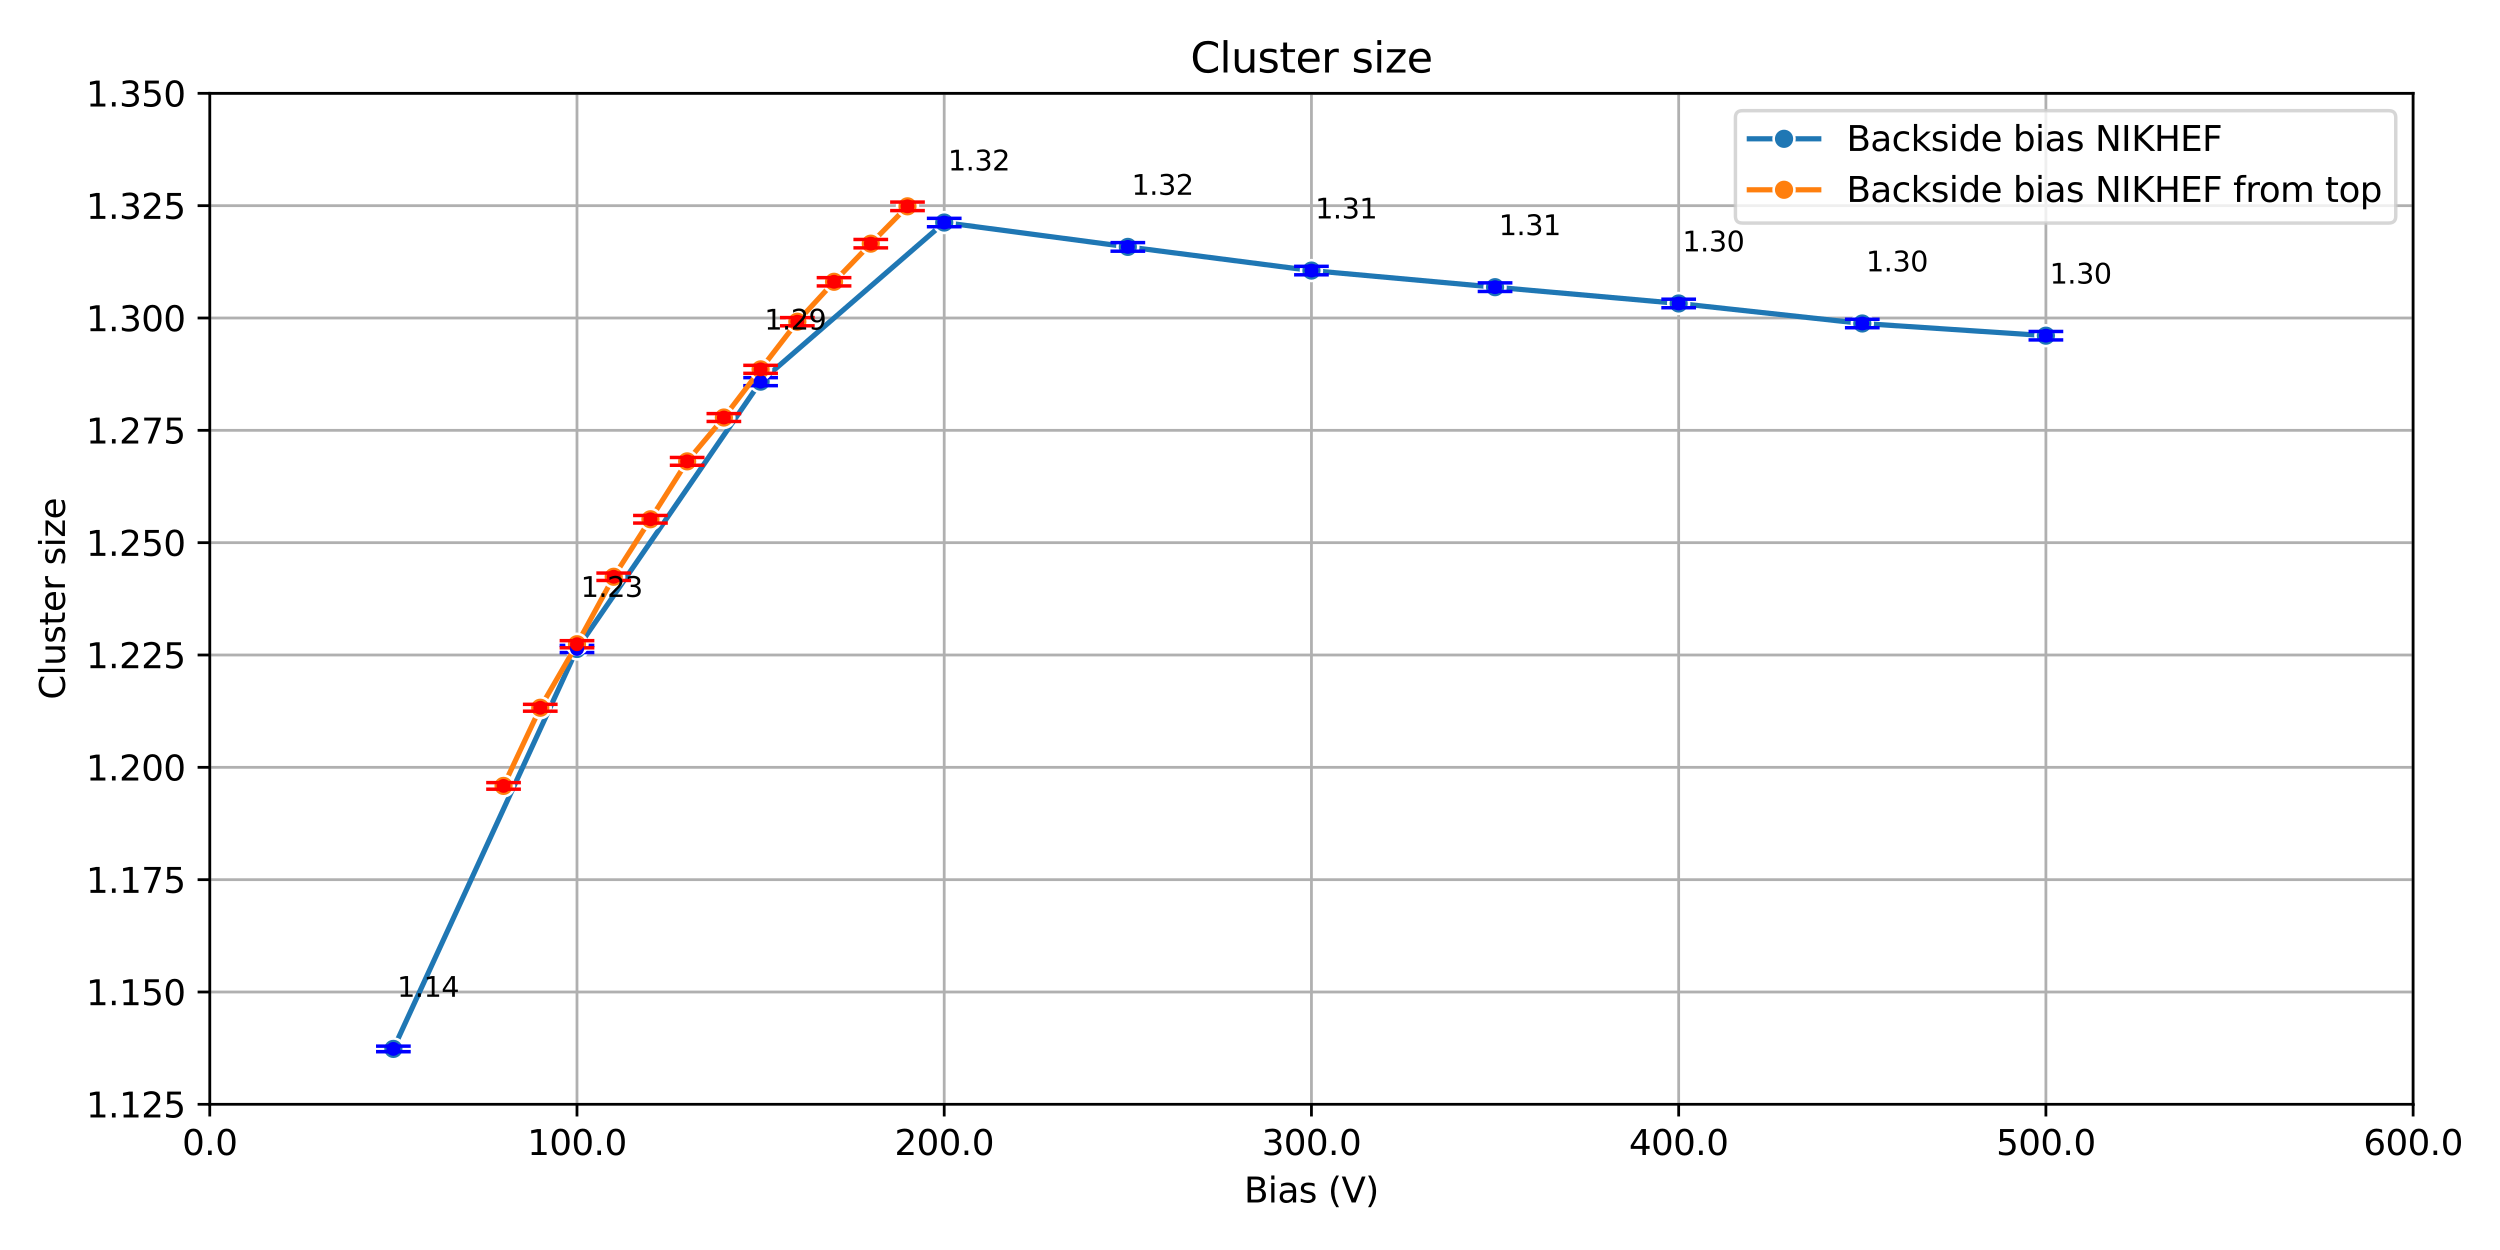 <?xml version="1.0" encoding="utf-8" standalone="no"?>
<!DOCTYPE svg PUBLIC "-//W3C//DTD SVG 1.1//EN"
  "http://www.w3.org/Graphics/SVG/1.1/DTD/svg11.dtd">
<svg xmlns:xlink="http://www.w3.org/1999/xlink" width="720pt" height="360pt" viewBox="0 0 720 360" xmlns="http://www.w3.org/2000/svg" version="1.1">
 <defs>
  <style type="text/css">*{stroke-linejoin: round; stroke-linecap: butt}</style>
 </defs>
 <g id="figure_1">
  <g id="patch_1">
   <path d="M 0 360 
L 720 360 
L 720 0 
L 0 0 
z
" style="fill: #ffffff"/>
  </g>
  <g id="axes_1">
   <g id="patch_2">
    <path d="M 60.41 318.04 
L 694.98 318.04 
L 694.98 26.88 
L 60.41 26.88 
z
" style="fill: #ffffff"/>
   </g>
   <g id="PolyCollection_1"/>
   <g id="PolyCollection_2"/>
   <g id="matplotlib.axis_1">
    <g id="xtick_1">
     <g id="line2d_1">
      <path d="M 60.41 318.04 
L 60.41 26.88 
" clip-path="url(#p502c0a1971)" style="fill: none; stroke: #b0b0b0; stroke-width: 0.8; stroke-linecap: square"/>
     </g>
     <g id="line2d_2">
      <defs>
       <path id="m902c1879fd" d="M 0 0 
L 0 3.5 
" style="stroke: #000000; stroke-width: 0.8"/>
      </defs>
      <g>
       <use xlink:href="#m902c1879fd" x="60.41" y="318.04" style="stroke: #000000; stroke-width: 0.8"/>
      </g>
     </g>
     <g id="text_1">
      <!-- 0.0 -->
      <g transform="translate(52.458 332.638) scale(0.1 -0.1)">
       <defs>
        <path id="DejaVuSans-30" d="M 2034 4250 
Q 1547 4250 1301 3770 
Q 1056 3291 1056 2328 
Q 1056 1369 1301 889 
Q 1547 409 2034 409 
Q 2525 409 2770 889 
Q 3016 1369 3016 2328 
Q 3016 3291 2770 3770 
Q 2525 4250 2034 4250 
z
M 2034 4750 
Q 2819 4750 3233 4129 
Q 3647 3509 3647 2328 
Q 3647 1150 3233 529 
Q 2819 -91 2034 -91 
Q 1250 -91 836 529 
Q 422 1150 422 2328 
Q 422 3509 836 4129 
Q 1250 4750 2034 4750 
z
" transform="scale(0.016)"/>
        <path id="DejaVuSans-2e" d="M 684 794 
L 1344 794 
L 1344 0 
L 684 0 
L 684 794 
z
" transform="scale(0.016)"/>
       </defs>
       <use xlink:href="#DejaVuSans-30"/>
       <use xlink:href="#DejaVuSans-2e" x="63.623"/>
       <use xlink:href="#DejaVuSans-30" x="95.41"/>
      </g>
     </g>
    </g>
    <g id="xtick_2">
     <g id="line2d_3">
      <path d="M 166.172 318.04 
L 166.172 26.88 
" clip-path="url(#p502c0a1971)" style="fill: none; stroke: #b0b0b0; stroke-width: 0.8; stroke-linecap: square"/>
     </g>
     <g id="line2d_4">
      <g>
       <use xlink:href="#m902c1879fd" x="166.172" y="318.04" style="stroke: #000000; stroke-width: 0.8"/>
      </g>
     </g>
     <g id="text_2">
      <!-- 100.0 -->
      <g transform="translate(151.858 332.638) scale(0.1 -0.1)">
       <defs>
        <path id="DejaVuSans-31" d="M 794 531 
L 1825 531 
L 1825 4091 
L 703 3866 
L 703 4441 
L 1819 4666 
L 2450 4666 
L 2450 531 
L 3481 531 
L 3481 0 
L 794 0 
L 794 531 
z
" transform="scale(0.016)"/>
       </defs>
       <use xlink:href="#DejaVuSans-31"/>
       <use xlink:href="#DejaVuSans-30" x="63.623"/>
       <use xlink:href="#DejaVuSans-30" x="127.246"/>
       <use xlink:href="#DejaVuSans-2e" x="190.869"/>
       <use xlink:href="#DejaVuSans-30" x="222.656"/>
      </g>
     </g>
    </g>
    <g id="xtick_3">
     <g id="line2d_5">
      <path d="M 271.933 318.04 
L 271.933 26.88 
" clip-path="url(#p502c0a1971)" style="fill: none; stroke: #b0b0b0; stroke-width: 0.8; stroke-linecap: square"/>
     </g>
     <g id="line2d_6">
      <g>
       <use xlink:href="#m902c1879fd" x="271.933" y="318.04" style="stroke: #000000; stroke-width: 0.8"/>
      </g>
     </g>
     <g id="text_3">
      <!-- 200.0 -->
      <g transform="translate(257.619 332.638) scale(0.1 -0.1)">
       <defs>
        <path id="DejaVuSans-32" d="M 1228 531 
L 3431 531 
L 3431 0 
L 469 0 
L 469 531 
Q 828 903 1448 1529 
Q 2069 2156 2228 2338 
Q 2531 2678 2651 2914 
Q 2772 3150 2772 3378 
Q 2772 3750 2511 3984 
Q 2250 4219 1831 4219 
Q 1534 4219 1204 4116 
Q 875 4013 500 3803 
L 500 4441 
Q 881 4594 1212 4672 
Q 1544 4750 1819 4750 
Q 2544 4750 2975 4387 
Q 3406 4025 3406 3419 
Q 3406 3131 3298 2873 
Q 3191 2616 2906 2266 
Q 2828 2175 2409 1742 
Q 1991 1309 1228 531 
z
" transform="scale(0.016)"/>
       </defs>
       <use xlink:href="#DejaVuSans-32"/>
       <use xlink:href="#DejaVuSans-30" x="63.623"/>
       <use xlink:href="#DejaVuSans-30" x="127.246"/>
       <use xlink:href="#DejaVuSans-2e" x="190.869"/>
       <use xlink:href="#DejaVuSans-30" x="222.656"/>
      </g>
     </g>
    </g>
    <g id="xtick_4">
     <g id="line2d_7">
      <path d="M 377.695 318.04 
L 377.695 26.88 
" clip-path="url(#p502c0a1971)" style="fill: none; stroke: #b0b0b0; stroke-width: 0.8; stroke-linecap: square"/>
     </g>
     <g id="line2d_8">
      <g>
       <use xlink:href="#m902c1879fd" x="377.695" y="318.04" style="stroke: #000000; stroke-width: 0.8"/>
      </g>
     </g>
     <g id="text_4">
      <!-- 300.0 -->
      <g transform="translate(363.381 332.638) scale(0.1 -0.1)">
       <defs>
        <path id="DejaVuSans-33" d="M 2597 2516 
Q 3050 2419 3304 2112 
Q 3559 1806 3559 1356 
Q 3559 666 3084 287 
Q 2609 -91 1734 -91 
Q 1441 -91 1130 -33 
Q 819 25 488 141 
L 488 750 
Q 750 597 1062 519 
Q 1375 441 1716 441 
Q 2309 441 2620 675 
Q 2931 909 2931 1356 
Q 2931 1769 2642 2001 
Q 2353 2234 1838 2234 
L 1294 2234 
L 1294 2753 
L 1863 2753 
Q 2328 2753 2575 2939 
Q 2822 3125 2822 3475 
Q 2822 3834 2567 4026 
Q 2313 4219 1838 4219 
Q 1578 4219 1281 4162 
Q 984 4106 628 3988 
L 628 4550 
Q 988 4650 1302 4700 
Q 1616 4750 1894 4750 
Q 2613 4750 3031 4423 
Q 3450 4097 3450 3541 
Q 3450 3153 3228 2886 
Q 3006 2619 2597 2516 
z
" transform="scale(0.016)"/>
       </defs>
       <use xlink:href="#DejaVuSans-33"/>
       <use xlink:href="#DejaVuSans-30" x="63.623"/>
       <use xlink:href="#DejaVuSans-30" x="127.246"/>
       <use xlink:href="#DejaVuSans-2e" x="190.869"/>
       <use xlink:href="#DejaVuSans-30" x="222.656"/>
      </g>
     </g>
    </g>
    <g id="xtick_5">
     <g id="line2d_9">
      <path d="M 483.457 318.04 
L 483.457 26.88 
" clip-path="url(#p502c0a1971)" style="fill: none; stroke: #b0b0b0; stroke-width: 0.8; stroke-linecap: square"/>
     </g>
     <g id="line2d_10">
      <g>
       <use xlink:href="#m902c1879fd" x="483.457" y="318.04" style="stroke: #000000; stroke-width: 0.8"/>
      </g>
     </g>
     <g id="text_5">
      <!-- 400.0 -->
      <g transform="translate(469.143 332.638) scale(0.1 -0.1)">
       <defs>
        <path id="DejaVuSans-34" d="M 2419 4116 
L 825 1625 
L 2419 1625 
L 2419 4116 
z
M 2253 4666 
L 3047 4666 
L 3047 1625 
L 3713 1625 
L 3713 1100 
L 3047 1100 
L 3047 0 
L 2419 0 
L 2419 1100 
L 313 1100 
L 313 1709 
L 2253 4666 
z
" transform="scale(0.016)"/>
       </defs>
       <use xlink:href="#DejaVuSans-34"/>
       <use xlink:href="#DejaVuSans-30" x="63.623"/>
       <use xlink:href="#DejaVuSans-30" x="127.246"/>
       <use xlink:href="#DejaVuSans-2e" x="190.869"/>
       <use xlink:href="#DejaVuSans-30" x="222.656"/>
      </g>
     </g>
    </g>
    <g id="xtick_6">
     <g id="line2d_11">
      <path d="M 589.218 318.04 
L 589.218 26.88 
" clip-path="url(#p502c0a1971)" style="fill: none; stroke: #b0b0b0; stroke-width: 0.8; stroke-linecap: square"/>
     </g>
     <g id="line2d_12">
      <g>
       <use xlink:href="#m902c1879fd" x="589.218" y="318.04" style="stroke: #000000; stroke-width: 0.8"/>
      </g>
     </g>
     <g id="text_6">
      <!-- 500.0 -->
      <g transform="translate(574.904 332.638) scale(0.1 -0.1)">
       <defs>
        <path id="DejaVuSans-35" d="M 691 4666 
L 3169 4666 
L 3169 4134 
L 1269 4134 
L 1269 2991 
Q 1406 3038 1543 3061 
Q 1681 3084 1819 3084 
Q 2600 3084 3056 2656 
Q 3513 2228 3513 1497 
Q 3513 744 3044 326 
Q 2575 -91 1722 -91 
Q 1428 -91 1123 -41 
Q 819 9 494 109 
L 494 744 
Q 775 591 1075 516 
Q 1375 441 1709 441 
Q 2250 441 2565 725 
Q 2881 1009 2881 1497 
Q 2881 1984 2565 2268 
Q 2250 2553 1709 2553 
Q 1456 2553 1204 2497 
Q 953 2441 691 2322 
L 691 4666 
z
" transform="scale(0.016)"/>
       </defs>
       <use xlink:href="#DejaVuSans-35"/>
       <use xlink:href="#DejaVuSans-30" x="63.623"/>
       <use xlink:href="#DejaVuSans-30" x="127.246"/>
       <use xlink:href="#DejaVuSans-2e" x="190.869"/>
       <use xlink:href="#DejaVuSans-30" x="222.656"/>
      </g>
     </g>
    </g>
    <g id="xtick_7">
     <g id="line2d_13">
      <path d="M 694.98 318.04 
L 694.98 26.88 
" clip-path="url(#p502c0a1971)" style="fill: none; stroke: #b0b0b0; stroke-width: 0.8; stroke-linecap: square"/>
     </g>
     <g id="line2d_14">
      <g>
       <use xlink:href="#m902c1879fd" x="694.98" y="318.04" style="stroke: #000000; stroke-width: 0.8"/>
      </g>
     </g>
     <g id="text_7">
      <!-- 600.0 -->
      <g transform="translate(680.666 332.638) scale(0.1 -0.1)">
       <defs>
        <path id="DejaVuSans-36" d="M 2113 2584 
Q 1688 2584 1439 2293 
Q 1191 2003 1191 1497 
Q 1191 994 1439 701 
Q 1688 409 2113 409 
Q 2538 409 2786 701 
Q 3034 994 3034 1497 
Q 3034 2003 2786 2293 
Q 2538 2584 2113 2584 
z
M 3366 4563 
L 3366 3988 
Q 3128 4100 2886 4159 
Q 2644 4219 2406 4219 
Q 1781 4219 1451 3797 
Q 1122 3375 1075 2522 
Q 1259 2794 1537 2939 
Q 1816 3084 2150 3084 
Q 2853 3084 3261 2657 
Q 3669 2231 3669 1497 
Q 3669 778 3244 343 
Q 2819 -91 2113 -91 
Q 1303 -91 875 529 
Q 447 1150 447 2328 
Q 447 3434 972 4092 
Q 1497 4750 2381 4750 
Q 2619 4750 2861 4703 
Q 3103 4656 3366 4563 
z
" transform="scale(0.016)"/>
       </defs>
       <use xlink:href="#DejaVuSans-36"/>
       <use xlink:href="#DejaVuSans-30" x="63.623"/>
       <use xlink:href="#DejaVuSans-30" x="127.246"/>
       <use xlink:href="#DejaVuSans-2e" x="190.869"/>
       <use xlink:href="#DejaVuSans-30" x="222.656"/>
      </g>
     </g>
    </g>
    <g id="text_8">
     <!-- Bias (V) -->
     <g transform="translate(358.296 346.317) scale(0.1 -0.1)">
      <defs>
       <path id="DejaVuSans-42" d="M 1259 2228 
L 1259 519 
L 2272 519 
Q 2781 519 3026 730 
Q 3272 941 3272 1375 
Q 3272 1813 3026 2020 
Q 2781 2228 2272 2228 
L 1259 2228 
z
M 1259 4147 
L 1259 2741 
L 2194 2741 
Q 2656 2741 2882 2914 
Q 3109 3088 3109 3444 
Q 3109 3797 2882 3972 
Q 2656 4147 2194 4147 
L 1259 4147 
z
M 628 4666 
L 2241 4666 
Q 2963 4666 3353 4366 
Q 3744 4066 3744 3513 
Q 3744 3084 3544 2831 
Q 3344 2578 2956 2516 
Q 3422 2416 3680 2098 
Q 3938 1781 3938 1306 
Q 3938 681 3513 340 
Q 3088 0 2303 0 
L 628 0 
L 628 4666 
z
" transform="scale(0.016)"/>
       <path id="DejaVuSans-69" d="M 603 3500 
L 1178 3500 
L 1178 0 
L 603 0 
L 603 3500 
z
M 603 4863 
L 1178 4863 
L 1178 4134 
L 603 4134 
L 603 4863 
z
" transform="scale(0.016)"/>
       <path id="DejaVuSans-61" d="M 2194 1759 
Q 1497 1759 1228 1600 
Q 959 1441 959 1056 
Q 959 750 1161 570 
Q 1363 391 1709 391 
Q 2188 391 2477 730 
Q 2766 1069 2766 1631 
L 2766 1759 
L 2194 1759 
z
M 3341 1997 
L 3341 0 
L 2766 0 
L 2766 531 
Q 2569 213 2275 61 
Q 1981 -91 1556 -91 
Q 1019 -91 701 211 
Q 384 513 384 1019 
Q 384 1609 779 1909 
Q 1175 2209 1959 2209 
L 2766 2209 
L 2766 2266 
Q 2766 2663 2505 2880 
Q 2244 3097 1772 3097 
Q 1472 3097 1187 3025 
Q 903 2953 641 2809 
L 641 3341 
Q 956 3463 1253 3523 
Q 1550 3584 1831 3584 
Q 2591 3584 2966 3190 
Q 3341 2797 3341 1997 
z
" transform="scale(0.016)"/>
       <path id="DejaVuSans-73" d="M 2834 3397 
L 2834 2853 
Q 2591 2978 2328 3040 
Q 2066 3103 1784 3103 
Q 1356 3103 1142 2972 
Q 928 2841 928 2578 
Q 928 2378 1081 2264 
Q 1234 2150 1697 2047 
L 1894 2003 
Q 2506 1872 2764 1633 
Q 3022 1394 3022 966 
Q 3022 478 2636 193 
Q 2250 -91 1575 -91 
Q 1294 -91 989 -36 
Q 684 19 347 128 
L 347 722 
Q 666 556 975 473 
Q 1284 391 1588 391 
Q 1994 391 2212 530 
Q 2431 669 2431 922 
Q 2431 1156 2273 1281 
Q 2116 1406 1581 1522 
L 1381 1569 
Q 847 1681 609 1914 
Q 372 2147 372 2553 
Q 372 3047 722 3315 
Q 1072 3584 1716 3584 
Q 2034 3584 2315 3537 
Q 2597 3491 2834 3397 
z
" transform="scale(0.016)"/>
       <path id="DejaVuSans-20" transform="scale(0.016)"/>
       <path id="DejaVuSans-28" d="M 1984 4856 
Q 1566 4138 1362 3434 
Q 1159 2731 1159 2009 
Q 1159 1288 1364 580 
Q 1569 -128 1984 -844 
L 1484 -844 
Q 1016 -109 783 600 
Q 550 1309 550 2009 
Q 550 2706 781 3412 
Q 1013 4119 1484 4856 
L 1984 4856 
z
" transform="scale(0.016)"/>
       <path id="DejaVuSans-56" d="M 1831 0 
L 50 4666 
L 709 4666 
L 2188 738 
L 3669 4666 
L 4325 4666 
L 2547 0 
L 1831 0 
z
" transform="scale(0.016)"/>
       <path id="DejaVuSans-29" d="M 513 4856 
L 1013 4856 
Q 1481 4119 1714 3412 
Q 1947 2706 1947 2009 
Q 1947 1309 1714 600 
Q 1481 -109 1013 -844 
L 513 -844 
Q 928 -128 1133 580 
Q 1338 1288 1338 2009 
Q 1338 2731 1133 3434 
Q 928 4138 513 4856 
z
" transform="scale(0.016)"/>
      </defs>
      <use xlink:href="#DejaVuSans-42"/>
      <use xlink:href="#DejaVuSans-69" x="68.604"/>
      <use xlink:href="#DejaVuSans-61" x="96.387"/>
      <use xlink:href="#DejaVuSans-73" x="157.666"/>
      <use xlink:href="#DejaVuSans-20" x="209.766"/>
      <use xlink:href="#DejaVuSans-28" x="241.553"/>
      <use xlink:href="#DejaVuSans-56" x="280.566"/>
      <use xlink:href="#DejaVuSans-29" x="348.975"/>
     </g>
    </g>
   </g>
   <g id="matplotlib.axis_2">
    <g id="ytick_1">
     <g id="line2d_15">
      <path d="M 60.41 318.04 
L 694.98 318.04 
" clip-path="url(#p502c0a1971)" style="fill: none; stroke: #b0b0b0; stroke-width: 0.8; stroke-linecap: square"/>
     </g>
     <g id="line2d_16">
      <defs>
       <path id="m237998613e" d="M 0 0 
L -3.5 0 
" style="stroke: #000000; stroke-width: 0.8"/>
      </defs>
      <g>
       <use xlink:href="#m237998613e" x="60.41" y="318.04" style="stroke: #000000; stroke-width: 0.8"/>
      </g>
     </g>
     <g id="text_9">
      <!-- 1.125 -->
      <g transform="translate(24.782 321.839) scale(0.1 -0.1)">
       <use xlink:href="#DejaVuSans-31"/>
       <use xlink:href="#DejaVuSans-2e" x="63.623"/>
       <use xlink:href="#DejaVuSans-31" x="95.41"/>
       <use xlink:href="#DejaVuSans-32" x="159.033"/>
       <use xlink:href="#DejaVuSans-35" x="222.656"/>
      </g>
     </g>
    </g>
    <g id="ytick_2">
     <g id="line2d_17">
      <path d="M 60.41 285.689 
L 694.98 285.689 
" clip-path="url(#p502c0a1971)" style="fill: none; stroke: #b0b0b0; stroke-width: 0.8; stroke-linecap: square"/>
     </g>
     <g id="line2d_18">
      <g>
       <use xlink:href="#m237998613e" x="60.41" y="285.689" style="stroke: #000000; stroke-width: 0.8"/>
      </g>
     </g>
     <g id="text_10">
      <!-- 1.150 -->
      <g transform="translate(24.782 289.488) scale(0.1 -0.1)">
       <use xlink:href="#DejaVuSans-31"/>
       <use xlink:href="#DejaVuSans-2e" x="63.623"/>
       <use xlink:href="#DejaVuSans-31" x="95.41"/>
       <use xlink:href="#DejaVuSans-35" x="159.033"/>
       <use xlink:href="#DejaVuSans-30" x="222.656"/>
      </g>
     </g>
    </g>
    <g id="ytick_3">
     <g id="line2d_19">
      <path d="M 60.41 253.338 
L 694.98 253.338 
" clip-path="url(#p502c0a1971)" style="fill: none; stroke: #b0b0b0; stroke-width: 0.8; stroke-linecap: square"/>
     </g>
     <g id="line2d_20">
      <g>
       <use xlink:href="#m237998613e" x="60.41" y="253.338" style="stroke: #000000; stroke-width: 0.8"/>
      </g>
     </g>
     <g id="text_11">
      <!-- 1.175 -->
      <g transform="translate(24.782 257.137) scale(0.1 -0.1)">
       <defs>
        <path id="DejaVuSans-37" d="M 525 4666 
L 3525 4666 
L 3525 4397 
L 1831 0 
L 1172 0 
L 2766 4134 
L 525 4134 
L 525 4666 
z
" transform="scale(0.016)"/>
       </defs>
       <use xlink:href="#DejaVuSans-31"/>
       <use xlink:href="#DejaVuSans-2e" x="63.623"/>
       <use xlink:href="#DejaVuSans-31" x="95.41"/>
       <use xlink:href="#DejaVuSans-37" x="159.033"/>
       <use xlink:href="#DejaVuSans-35" x="222.656"/>
      </g>
     </g>
    </g>
    <g id="ytick_4">
     <g id="line2d_21">
      <path d="M 60.41 220.987 
L 694.98 220.987 
" clip-path="url(#p502c0a1971)" style="fill: none; stroke: #b0b0b0; stroke-width: 0.8; stroke-linecap: square"/>
     </g>
     <g id="line2d_22">
      <g>
       <use xlink:href="#m237998613e" x="60.41" y="220.987" style="stroke: #000000; stroke-width: 0.8"/>
      </g>
     </g>
     <g id="text_12">
      <!-- 1.200 -->
      <g transform="translate(24.782 224.786) scale(0.1 -0.1)">
       <use xlink:href="#DejaVuSans-31"/>
       <use xlink:href="#DejaVuSans-2e" x="63.623"/>
       <use xlink:href="#DejaVuSans-32" x="95.41"/>
       <use xlink:href="#DejaVuSans-30" x="159.033"/>
       <use xlink:href="#DejaVuSans-30" x="222.656"/>
      </g>
     </g>
    </g>
    <g id="ytick_5">
     <g id="line2d_23">
      <path d="M 60.41 188.636 
L 694.98 188.636 
" clip-path="url(#p502c0a1971)" style="fill: none; stroke: #b0b0b0; stroke-width: 0.8; stroke-linecap: square"/>
     </g>
     <g id="line2d_24">
      <g>
       <use xlink:href="#m237998613e" x="60.41" y="188.636" style="stroke: #000000; stroke-width: 0.8"/>
      </g>
     </g>
     <g id="text_13">
      <!-- 1.225 -->
      <g transform="translate(24.782 192.435) scale(0.1 -0.1)">
       <use xlink:href="#DejaVuSans-31"/>
       <use xlink:href="#DejaVuSans-2e" x="63.623"/>
       <use xlink:href="#DejaVuSans-32" x="95.41"/>
       <use xlink:href="#DejaVuSans-32" x="159.033"/>
       <use xlink:href="#DejaVuSans-35" x="222.656"/>
      </g>
     </g>
    </g>
    <g id="ytick_6">
     <g id="line2d_25">
      <path d="M 60.41 156.284 
L 694.98 156.284 
" clip-path="url(#p502c0a1971)" style="fill: none; stroke: #b0b0b0; stroke-width: 0.8; stroke-linecap: square"/>
     </g>
     <g id="line2d_26">
      <g>
       <use xlink:href="#m237998613e" x="60.41" y="156.284" style="stroke: #000000; stroke-width: 0.8"/>
      </g>
     </g>
     <g id="text_14">
      <!-- 1.250 -->
      <g transform="translate(24.782 160.084) scale(0.1 -0.1)">
       <use xlink:href="#DejaVuSans-31"/>
       <use xlink:href="#DejaVuSans-2e" x="63.623"/>
       <use xlink:href="#DejaVuSans-32" x="95.41"/>
       <use xlink:href="#DejaVuSans-35" x="159.033"/>
       <use xlink:href="#DejaVuSans-30" x="222.656"/>
      </g>
     </g>
    </g>
    <g id="ytick_7">
     <g id="line2d_27">
      <path d="M 60.41 123.933 
L 694.98 123.933 
" clip-path="url(#p502c0a1971)" style="fill: none; stroke: #b0b0b0; stroke-width: 0.8; stroke-linecap: square"/>
     </g>
     <g id="line2d_28">
      <g>
       <use xlink:href="#m237998613e" x="60.41" y="123.933" style="stroke: #000000; stroke-width: 0.8"/>
      </g>
     </g>
     <g id="text_15">
      <!-- 1.275 -->
      <g transform="translate(24.782 127.733) scale(0.1 -0.1)">
       <use xlink:href="#DejaVuSans-31"/>
       <use xlink:href="#DejaVuSans-2e" x="63.623"/>
       <use xlink:href="#DejaVuSans-32" x="95.41"/>
       <use xlink:href="#DejaVuSans-37" x="159.033"/>
       <use xlink:href="#DejaVuSans-35" x="222.656"/>
      </g>
     </g>
    </g>
    <g id="ytick_8">
     <g id="line2d_29">
      <path d="M 60.41 91.582 
L 694.98 91.582 
" clip-path="url(#p502c0a1971)" style="fill: none; stroke: #b0b0b0; stroke-width: 0.8; stroke-linecap: square"/>
     </g>
     <g id="line2d_30">
      <g>
       <use xlink:href="#m237998613e" x="60.41" y="91.582" style="stroke: #000000; stroke-width: 0.8"/>
      </g>
     </g>
     <g id="text_16">
      <!-- 1.300 -->
      <g transform="translate(24.782 95.381) scale(0.1 -0.1)">
       <use xlink:href="#DejaVuSans-31"/>
       <use xlink:href="#DejaVuSans-2e" x="63.623"/>
       <use xlink:href="#DejaVuSans-33" x="95.41"/>
       <use xlink:href="#DejaVuSans-30" x="159.033"/>
       <use xlink:href="#DejaVuSans-30" x="222.656"/>
      </g>
     </g>
    </g>
    <g id="ytick_9">
     <g id="line2d_31">
      <path d="M 60.41 59.231 
L 694.98 59.231 
" clip-path="url(#p502c0a1971)" style="fill: none; stroke: #b0b0b0; stroke-width: 0.8; stroke-linecap: square"/>
     </g>
     <g id="line2d_32">
      <g>
       <use xlink:href="#m237998613e" x="60.41" y="59.231" style="stroke: #000000; stroke-width: 0.8"/>
      </g>
     </g>
     <g id="text_17">
      <!-- 1.325 -->
      <g transform="translate(24.782 63.03) scale(0.1 -0.1)">
       <use xlink:href="#DejaVuSans-31"/>
       <use xlink:href="#DejaVuSans-2e" x="63.623"/>
       <use xlink:href="#DejaVuSans-33" x="95.41"/>
       <use xlink:href="#DejaVuSans-32" x="159.033"/>
       <use xlink:href="#DejaVuSans-35" x="222.656"/>
      </g>
     </g>
    </g>
    <g id="ytick_10">
     <g id="line2d_33">
      <path d="M 60.41 26.88 
L 694.98 26.88 
" clip-path="url(#p502c0a1971)" style="fill: none; stroke: #b0b0b0; stroke-width: 0.8; stroke-linecap: square"/>
     </g>
     <g id="line2d_34">
      <g>
       <use xlink:href="#m237998613e" x="60.41" y="26.88" style="stroke: #000000; stroke-width: 0.8"/>
      </g>
     </g>
     <g id="text_18">
      <!-- 1.350 -->
      <g transform="translate(24.782 30.679) scale(0.1 -0.1)">
       <use xlink:href="#DejaVuSans-31"/>
       <use xlink:href="#DejaVuSans-2e" x="63.623"/>
       <use xlink:href="#DejaVuSans-33" x="95.41"/>
       <use xlink:href="#DejaVuSans-35" x="159.033"/>
       <use xlink:href="#DejaVuSans-30" x="222.656"/>
      </g>
     </g>
    </g>
    <g id="text_19">
     <!-- Cluster size -->
     <g transform="translate(18.702 201.49) rotate(-90) scale(0.1 -0.1)">
      <defs>
       <path id="DejaVuSans-43" d="M 4122 4306 
L 4122 3641 
Q 3803 3938 3442 4084 
Q 3081 4231 2675 4231 
Q 1875 4231 1450 3742 
Q 1025 3253 1025 2328 
Q 1025 1406 1450 917 
Q 1875 428 2675 428 
Q 3081 428 3442 575 
Q 3803 722 4122 1019 
L 4122 359 
Q 3791 134 3420 21 
Q 3050 -91 2638 -91 
Q 1578 -91 968 557 
Q 359 1206 359 2328 
Q 359 3453 968 4101 
Q 1578 4750 2638 4750 
Q 3056 4750 3426 4639 
Q 3797 4528 4122 4306 
z
" transform="scale(0.016)"/>
       <path id="DejaVuSans-6c" d="M 603 4863 
L 1178 4863 
L 1178 0 
L 603 0 
L 603 4863 
z
" transform="scale(0.016)"/>
       <path id="DejaVuSans-75" d="M 544 1381 
L 544 3500 
L 1119 3500 
L 1119 1403 
Q 1119 906 1312 657 
Q 1506 409 1894 409 
Q 2359 409 2629 706 
Q 2900 1003 2900 1516 
L 2900 3500 
L 3475 3500 
L 3475 0 
L 2900 0 
L 2900 538 
Q 2691 219 2414 64 
Q 2138 -91 1772 -91 
Q 1169 -91 856 284 
Q 544 659 544 1381 
z
M 1991 3584 
L 1991 3584 
z
" transform="scale(0.016)"/>
       <path id="DejaVuSans-74" d="M 1172 4494 
L 1172 3500 
L 2356 3500 
L 2356 3053 
L 1172 3053 
L 1172 1153 
Q 1172 725 1289 603 
Q 1406 481 1766 481 
L 2356 481 
L 2356 0 
L 1766 0 
Q 1100 0 847 248 
Q 594 497 594 1153 
L 594 3053 
L 172 3053 
L 172 3500 
L 594 3500 
L 594 4494 
L 1172 4494 
z
" transform="scale(0.016)"/>
       <path id="DejaVuSans-65" d="M 3597 1894 
L 3597 1613 
L 953 1613 
Q 991 1019 1311 708 
Q 1631 397 2203 397 
Q 2534 397 2845 478 
Q 3156 559 3463 722 
L 3463 178 
Q 3153 47 2828 -22 
Q 2503 -91 2169 -91 
Q 1331 -91 842 396 
Q 353 884 353 1716 
Q 353 2575 817 3079 
Q 1281 3584 2069 3584 
Q 2775 3584 3186 3129 
Q 3597 2675 3597 1894 
z
M 3022 2063 
Q 3016 2534 2758 2815 
Q 2500 3097 2075 3097 
Q 1594 3097 1305 2825 
Q 1016 2553 972 2059 
L 3022 2063 
z
" transform="scale(0.016)"/>
       <path id="DejaVuSans-72" d="M 2631 2963 
Q 2534 3019 2420 3045 
Q 2306 3072 2169 3072 
Q 1681 3072 1420 2755 
Q 1159 2438 1159 1844 
L 1159 0 
L 581 0 
L 581 3500 
L 1159 3500 
L 1159 2956 
Q 1341 3275 1631 3429 
Q 1922 3584 2338 3584 
Q 2397 3584 2469 3576 
Q 2541 3569 2628 3553 
L 2631 2963 
z
" transform="scale(0.016)"/>
       <path id="DejaVuSans-7a" d="M 353 3500 
L 3084 3500 
L 3084 2975 
L 922 459 
L 3084 459 
L 3084 0 
L 275 0 
L 275 525 
L 2438 3041 
L 353 3041 
L 353 3500 
z
" transform="scale(0.016)"/>
      </defs>
      <use xlink:href="#DejaVuSans-43"/>
      <use xlink:href="#DejaVuSans-6c" x="69.824"/>
      <use xlink:href="#DejaVuSans-75" x="97.607"/>
      <use xlink:href="#DejaVuSans-73" x="160.986"/>
      <use xlink:href="#DejaVuSans-74" x="213.086"/>
      <use xlink:href="#DejaVuSans-65" x="252.295"/>
      <use xlink:href="#DejaVuSans-72" x="313.818"/>
      <use xlink:href="#DejaVuSans-20" x="354.932"/>
      <use xlink:href="#DejaVuSans-73" x="386.719"/>
      <use xlink:href="#DejaVuSans-69" x="438.818"/>
      <use xlink:href="#DejaVuSans-7a" x="466.602"/>
      <use xlink:href="#DejaVuSans-65" x="519.092"/>
     </g>
    </g>
   </g>
   <g id="line2d_35">
    <path d="M 113.291 302.085 
L 166.172 186.908 
L 219.053 109.919 
L 271.933 64.091 
L 324.814 71.106 
L 377.695 77.923 
L 430.576 82.709 
L 483.457 87.4 
L 536.337 93.164 
L 589.218 96.677 
" clip-path="url(#p502c0a1971)" style="fill: none; stroke: #1f77b4; stroke-width: 1.5; stroke-linecap: square"/>
    <defs>
     <path id="me03a1f0cb7" d="M 0 3 
C 0.796 3 1.559 2.684 2.121 2.121 
C 2.684 1.559 3 0.796 3 0 
C 3 -0.796 2.684 -1.559 2.121 -2.121 
C 1.559 -2.684 0.796 -3 0 -3 
C -0.796 -3 -1.559 -2.684 -2.121 -2.121 
C -2.684 -1.559 -3 -0.796 -3 0 
C -3 0.796 -2.684 1.559 -2.121 2.121 
C -1.559 2.684 -0.796 3 0 3 
z
" style="stroke: #ffffff; stroke-width: 0.75"/>
    </defs>
    <g clip-path="url(#p502c0a1971)">
     <use xlink:href="#me03a1f0cb7" x="113.291" y="302.085" style="fill: #1f77b4; stroke: #ffffff; stroke-width: 0.75"/>
     <use xlink:href="#me03a1f0cb7" x="166.172" y="186.908" style="fill: #1f77b4; stroke: #ffffff; stroke-width: 0.75"/>
     <use xlink:href="#me03a1f0cb7" x="219.053" y="109.919" style="fill: #1f77b4; stroke: #ffffff; stroke-width: 0.75"/>
     <use xlink:href="#me03a1f0cb7" x="271.933" y="64.091" style="fill: #1f77b4; stroke: #ffffff; stroke-width: 0.75"/>
     <use xlink:href="#me03a1f0cb7" x="324.814" y="71.106" style="fill: #1f77b4; stroke: #ffffff; stroke-width: 0.75"/>
     <use xlink:href="#me03a1f0cb7" x="377.695" y="77.923" style="fill: #1f77b4; stroke: #ffffff; stroke-width: 0.75"/>
     <use xlink:href="#me03a1f0cb7" x="430.576" y="82.709" style="fill: #1f77b4; stroke: #ffffff; stroke-width: 0.75"/>
     <use xlink:href="#me03a1f0cb7" x="483.457" y="87.4" style="fill: #1f77b4; stroke: #ffffff; stroke-width: 0.75"/>
     <use xlink:href="#me03a1f0cb7" x="536.337" y="93.164" style="fill: #1f77b4; stroke: #ffffff; stroke-width: 0.75"/>
     <use xlink:href="#me03a1f0cb7" x="589.218" y="96.677" style="fill: #1f77b4; stroke: #ffffff; stroke-width: 0.75"/>
    </g>
   </g>
   <g id="LineCollection_1">
    <path d="M 589.218 97.894 
L 589.218 95.461 
" clip-path="url(#p502c0a1971)" style="fill: none; stroke: #0000ff; stroke-width: 1.5"/>
    <path d="M 536.337 94.388 
L 536.337 91.941 
" clip-path="url(#p502c0a1971)" style="fill: none; stroke: #0000ff; stroke-width: 1.5"/>
    <path d="M 483.457 88.635 
L 483.457 86.164 
" clip-path="url(#p502c0a1971)" style="fill: none; stroke: #0000ff; stroke-width: 1.5"/>
    <path d="M 430.576 83.942 
L 430.576 81.475 
" clip-path="url(#p502c0a1971)" style="fill: none; stroke: #0000ff; stroke-width: 1.5"/>
    <path d="M 377.695 79.144 
L 377.695 76.703 
" clip-path="url(#p502c0a1971)" style="fill: none; stroke: #0000ff; stroke-width: 1.5"/>
    <path d="M 324.814 72.338 
L 324.814 69.875 
" clip-path="url(#p502c0a1971)" style="fill: none; stroke: #0000ff; stroke-width: 1.5"/>
    <path d="M 271.933 65.299 
L 271.933 62.884 
" clip-path="url(#p502c0a1971)" style="fill: none; stroke: #0000ff; stroke-width: 1.5"/>
    <path d="M 219.053 111.073 
L 219.053 108.765 
" clip-path="url(#p502c0a1971)" style="fill: none; stroke: #0000ff; stroke-width: 1.5"/>
    <path d="M 166.172 187.932 
L 166.172 185.885 
" clip-path="url(#p502c0a1971)" style="fill: none; stroke: #0000ff; stroke-width: 1.5"/>
    <path d="M 113.291 302.889 
L 113.291 301.281 
" clip-path="url(#p502c0a1971)" style="fill: none; stroke: #0000ff; stroke-width: 1.5"/>
   </g>
   <g id="line2d_36">
    <defs>
     <path id="mbe834ee335" d="M 5 0 
L -5 -0 
" style="stroke: #0000ff"/>
    </defs>
    <g clip-path="url(#p502c0a1971)">
     <use xlink:href="#mbe834ee335" x="589.218" y="97.894" style="fill: #0000ff; stroke: #0000ff"/>
     <use xlink:href="#mbe834ee335" x="536.337" y="94.388" style="fill: #0000ff; stroke: #0000ff"/>
     <use xlink:href="#mbe834ee335" x="483.457" y="88.635" style="fill: #0000ff; stroke: #0000ff"/>
     <use xlink:href="#mbe834ee335" x="430.576" y="83.942" style="fill: #0000ff; stroke: #0000ff"/>
     <use xlink:href="#mbe834ee335" x="377.695" y="79.144" style="fill: #0000ff; stroke: #0000ff"/>
     <use xlink:href="#mbe834ee335" x="324.814" y="72.338" style="fill: #0000ff; stroke: #0000ff"/>
     <use xlink:href="#mbe834ee335" x="271.933" y="65.299" style="fill: #0000ff; stroke: #0000ff"/>
     <use xlink:href="#mbe834ee335" x="219.053" y="111.073" style="fill: #0000ff; stroke: #0000ff"/>
     <use xlink:href="#mbe834ee335" x="166.172" y="187.932" style="fill: #0000ff; stroke: #0000ff"/>
     <use xlink:href="#mbe834ee335" x="113.291" y="302.889" style="fill: #0000ff; stroke: #0000ff"/>
    </g>
   </g>
   <g id="line2d_37">
    <g clip-path="url(#p502c0a1971)">
     <use xlink:href="#mbe834ee335" x="589.218" y="95.461" style="fill: #0000ff; stroke: #0000ff"/>
     <use xlink:href="#mbe834ee335" x="536.337" y="91.941" style="fill: #0000ff; stroke: #0000ff"/>
     <use xlink:href="#mbe834ee335" x="483.457" y="86.164" style="fill: #0000ff; stroke: #0000ff"/>
     <use xlink:href="#mbe834ee335" x="430.576" y="81.475" style="fill: #0000ff; stroke: #0000ff"/>
     <use xlink:href="#mbe834ee335" x="377.695" y="76.703" style="fill: #0000ff; stroke: #0000ff"/>
     <use xlink:href="#mbe834ee335" x="324.814" y="69.875" style="fill: #0000ff; stroke: #0000ff"/>
     <use xlink:href="#mbe834ee335" x="271.933" y="62.884" style="fill: #0000ff; stroke: #0000ff"/>
     <use xlink:href="#mbe834ee335" x="219.053" y="108.765" style="fill: #0000ff; stroke: #0000ff"/>
     <use xlink:href="#mbe834ee335" x="166.172" y="185.885" style="fill: #0000ff; stroke: #0000ff"/>
     <use xlink:href="#mbe834ee335" x="113.291" y="301.281" style="fill: #0000ff; stroke: #0000ff"/>
    </g>
   </g>
   <g id="line2d_38">
    <path d="M 145.019 226.342 
L 155.595 203.835 
L 166.172 185.538 
L 176.748 166.109 
L 187.324 149.548 
L 197.9 132.877 
L 208.476 120.25 
L 219.053 106.375 
L 229.629 92.653 
L 240.205 81.154 
L 250.781 70.177 
L 261.357 59.422 
" clip-path="url(#p502c0a1971)" style="fill: none; stroke: #ff7f0e; stroke-width: 1.5; stroke-linecap: square"/>
    <defs>
     <path id="m704124dd29" d="M 0 3 
C 0.796 3 1.559 2.684 2.121 2.121 
C 2.684 1.559 3 0.796 3 0 
C 3 -0.796 2.684 -1.559 2.121 -2.121 
C 1.559 -2.684 0.796 -3 0 -3 
C -0.796 -3 -1.559 -2.684 -2.121 -2.121 
C -2.684 -1.559 -3 -0.796 -3 0 
C -3 0.796 -2.684 1.559 -2.121 2.121 
C -1.559 2.684 -0.796 3 0 3 
z
" style="stroke: #ffffff; stroke-width: 0.75"/>
    </defs>
    <g clip-path="url(#p502c0a1971)">
     <use xlink:href="#m704124dd29" x="145.019" y="226.342" style="fill: #ff7f0e; stroke: #ffffff; stroke-width: 0.75"/>
     <use xlink:href="#m704124dd29" x="155.595" y="203.835" style="fill: #ff7f0e; stroke: #ffffff; stroke-width: 0.75"/>
     <use xlink:href="#m704124dd29" x="166.172" y="185.538" style="fill: #ff7f0e; stroke: #ffffff; stroke-width: 0.75"/>
     <use xlink:href="#m704124dd29" x="176.748" y="166.109" style="fill: #ff7f0e; stroke: #ffffff; stroke-width: 0.75"/>
     <use xlink:href="#m704124dd29" x="187.324" y="149.548" style="fill: #ff7f0e; stroke: #ffffff; stroke-width: 0.75"/>
     <use xlink:href="#m704124dd29" x="197.9" y="132.877" style="fill: #ff7f0e; stroke: #ffffff; stroke-width: 0.75"/>
     <use xlink:href="#m704124dd29" x="208.476" y="120.25" style="fill: #ff7f0e; stroke: #ffffff; stroke-width: 0.75"/>
     <use xlink:href="#m704124dd29" x="219.053" y="106.375" style="fill: #ff7f0e; stroke: #ffffff; stroke-width: 0.75"/>
     <use xlink:href="#m704124dd29" x="229.629" y="92.653" style="fill: #ff7f0e; stroke: #ffffff; stroke-width: 0.75"/>
     <use xlink:href="#m704124dd29" x="240.205" y="81.154" style="fill: #ff7f0e; stroke: #ffffff; stroke-width: 0.75"/>
     <use xlink:href="#m704124dd29" x="250.781" y="70.177" style="fill: #ff7f0e; stroke: #ffffff; stroke-width: 0.75"/>
     <use xlink:href="#m704124dd29" x="261.357" y="59.422" style="fill: #ff7f0e; stroke: #ffffff; stroke-width: 0.75"/>
    </g>
   </g>
   <g id="LineCollection_2">
    <path d="M 261.357 60.653 
L 261.357 58.19 
" clip-path="url(#p502c0a1971)" style="fill: none; stroke: #ff0000; stroke-width: 1.5"/>
    <path d="M 250.781 71.388 
L 250.781 68.966 
" clip-path="url(#p502c0a1971)" style="fill: none; stroke: #ff0000; stroke-width: 1.5"/>
    <path d="M 240.205 82.343 
L 240.205 79.965 
" clip-path="url(#p502c0a1971)" style="fill: none; stroke: #ff0000; stroke-width: 1.5"/>
    <path d="M 229.629 93.833 
L 229.629 91.473 
" clip-path="url(#p502c0a1971)" style="fill: none; stroke: #ff0000; stroke-width: 1.5"/>
    <path d="M 219.053 107.529 
L 219.053 105.22 
" clip-path="url(#p502c0a1971)" style="fill: none; stroke: #ff0000; stroke-width: 1.5"/>
    <path d="M 208.476 121.389 
L 208.476 119.112 
" clip-path="url(#p502c0a1971)" style="fill: none; stroke: #ff0000; stroke-width: 1.5"/>
    <path d="M 197.9 134.004 
L 197.9 131.75 
" clip-path="url(#p502c0a1971)" style="fill: none; stroke: #ff0000; stroke-width: 1.5"/>
    <path d="M 187.324 150.635 
L 187.324 148.461 
" clip-path="url(#p502c0a1971)" style="fill: none; stroke: #ff0000; stroke-width: 1.5"/>
    <path d="M 176.748 167.172 
L 176.748 165.046 
" clip-path="url(#p502c0a1971)" style="fill: none; stroke: #ff0000; stroke-width: 1.5"/>
    <path d="M 166.172 186.565 
L 166.172 184.511 
" clip-path="url(#p502c0a1971)" style="fill: none; stroke: #ff0000; stroke-width: 1.5"/>
    <path d="M 155.595 204.829 
L 155.595 202.842 
" clip-path="url(#p502c0a1971)" style="fill: none; stroke: #ff0000; stroke-width: 1.5"/>
    <path d="M 145.019 227.292 
L 145.019 225.392 
" clip-path="url(#p502c0a1971)" style="fill: none; stroke: #ff0000; stroke-width: 1.5"/>
   </g>
   <g id="line2d_39">
    <defs>
     <path id="m86f1731e6f" d="M 5 0 
L -5 -0 
" style="stroke: #ff0000"/>
    </defs>
    <g clip-path="url(#p502c0a1971)">
     <use xlink:href="#m86f1731e6f" x="261.357" y="60.653" style="fill: #ff0000; stroke: #ff0000"/>
     <use xlink:href="#m86f1731e6f" x="250.781" y="71.388" style="fill: #ff0000; stroke: #ff0000"/>
     <use xlink:href="#m86f1731e6f" x="240.205" y="82.343" style="fill: #ff0000; stroke: #ff0000"/>
     <use xlink:href="#m86f1731e6f" x="229.629" y="93.833" style="fill: #ff0000; stroke: #ff0000"/>
     <use xlink:href="#m86f1731e6f" x="219.053" y="107.529" style="fill: #ff0000; stroke: #ff0000"/>
     <use xlink:href="#m86f1731e6f" x="208.476" y="121.389" style="fill: #ff0000; stroke: #ff0000"/>
     <use xlink:href="#m86f1731e6f" x="197.9" y="134.004" style="fill: #ff0000; stroke: #ff0000"/>
     <use xlink:href="#m86f1731e6f" x="187.324" y="150.635" style="fill: #ff0000; stroke: #ff0000"/>
     <use xlink:href="#m86f1731e6f" x="176.748" y="167.172" style="fill: #ff0000; stroke: #ff0000"/>
     <use xlink:href="#m86f1731e6f" x="166.172" y="186.565" style="fill: #ff0000; stroke: #ff0000"/>
     <use xlink:href="#m86f1731e6f" x="155.595" y="204.829" style="fill: #ff0000; stroke: #ff0000"/>
     <use xlink:href="#m86f1731e6f" x="145.019" y="227.292" style="fill: #ff0000; stroke: #ff0000"/>
    </g>
   </g>
   <g id="line2d_40">
    <g clip-path="url(#p502c0a1971)">
     <use xlink:href="#m86f1731e6f" x="261.357" y="58.19" style="fill: #ff0000; stroke: #ff0000"/>
     <use xlink:href="#m86f1731e6f" x="250.781" y="68.966" style="fill: #ff0000; stroke: #ff0000"/>
     <use xlink:href="#m86f1731e6f" x="240.205" y="79.965" style="fill: #ff0000; stroke: #ff0000"/>
     <use xlink:href="#m86f1731e6f" x="229.629" y="91.473" style="fill: #ff0000; stroke: #ff0000"/>
     <use xlink:href="#m86f1731e6f" x="219.053" y="105.22" style="fill: #ff0000; stroke: #ff0000"/>
     <use xlink:href="#m86f1731e6f" x="208.476" y="119.112" style="fill: #ff0000; stroke: #ff0000"/>
     <use xlink:href="#m86f1731e6f" x="197.9" y="131.75" style="fill: #ff0000; stroke: #ff0000"/>
     <use xlink:href="#m86f1731e6f" x="187.324" y="148.461" style="fill: #ff0000; stroke: #ff0000"/>
     <use xlink:href="#m86f1731e6f" x="176.748" y="165.046" style="fill: #ff0000; stroke: #ff0000"/>
     <use xlink:href="#m86f1731e6f" x="166.172" y="184.511" style="fill: #ff0000; stroke: #ff0000"/>
     <use xlink:href="#m86f1731e6f" x="155.595" y="202.842" style="fill: #ff0000; stroke: #ff0000"/>
     <use xlink:href="#m86f1731e6f" x="145.019" y="225.392" style="fill: #ff0000; stroke: #ff0000"/>
    </g>
   </g>
   <g id="line2d_41">
    <defs>
     <path id="mffc0058133" d="M 0 1.5 
C 0.398 1.5 0.779 1.342 1.061 1.061 
C 1.342 0.779 1.5 0.398 1.5 0 
C 1.5 -0.398 1.342 -0.779 1.061 -1.061 
C 0.779 -1.342 0.398 -1.5 0 -1.5 
C -0.398 -1.5 -0.779 -1.342 -1.061 -1.061 
C -1.342 -0.779 -1.5 -0.398 -1.5 0 
C -1.5 0.398 -1.342 0.779 -1.061 1.061 
C -0.779 1.342 -0.398 1.5 0 1.5 
z
" style="stroke: #0000ff"/>
    </defs>
    <g clip-path="url(#p502c0a1971)">
     <use xlink:href="#mffc0058133" x="589.218" y="96.677" style="fill: #0000ff; stroke: #0000ff"/>
     <use xlink:href="#mffc0058133" x="536.337" y="93.164" style="fill: #0000ff; stroke: #0000ff"/>
     <use xlink:href="#mffc0058133" x="483.457" y="87.4" style="fill: #0000ff; stroke: #0000ff"/>
     <use xlink:href="#mffc0058133" x="430.576" y="82.709" style="fill: #0000ff; stroke: #0000ff"/>
     <use xlink:href="#mffc0058133" x="377.695" y="77.923" style="fill: #0000ff; stroke: #0000ff"/>
     <use xlink:href="#mffc0058133" x="324.814" y="71.106" style="fill: #0000ff; stroke: #0000ff"/>
     <use xlink:href="#mffc0058133" x="271.933" y="64.091" style="fill: #0000ff; stroke: #0000ff"/>
     <use xlink:href="#mffc0058133" x="219.053" y="109.919" style="fill: #0000ff; stroke: #0000ff"/>
     <use xlink:href="#mffc0058133" x="166.172" y="186.908" style="fill: #0000ff; stroke: #0000ff"/>
     <use xlink:href="#mffc0058133" x="113.291" y="302.085" style="fill: #0000ff; stroke: #0000ff"/>
    </g>
   </g>
   <g id="line2d_42">
    <defs>
     <path id="m8b1073ba57" d="M 0 1.5 
C 0.398 1.5 0.779 1.342 1.061 1.061 
C 1.342 0.779 1.5 0.398 1.5 0 
C 1.5 -0.398 1.342 -0.779 1.061 -1.061 
C 0.779 -1.342 0.398 -1.5 0 -1.5 
C -0.398 -1.5 -0.779 -1.342 -1.061 -1.061 
C -1.342 -0.779 -1.5 -0.398 -1.5 0 
C -1.5 0.398 -1.342 0.779 -1.061 1.061 
C -0.779 1.342 -0.398 1.5 0 1.5 
z
" style="stroke: #ff0000"/>
    </defs>
    <g clip-path="url(#p502c0a1971)">
     <use xlink:href="#m8b1073ba57" x="261.357" y="59.422" style="fill: #ff0000; stroke: #ff0000"/>
     <use xlink:href="#m8b1073ba57" x="250.781" y="70.177" style="fill: #ff0000; stroke: #ff0000"/>
     <use xlink:href="#m8b1073ba57" x="240.205" y="81.154" style="fill: #ff0000; stroke: #ff0000"/>
     <use xlink:href="#m8b1073ba57" x="229.629" y="92.653" style="fill: #ff0000; stroke: #ff0000"/>
     <use xlink:href="#m8b1073ba57" x="219.053" y="106.375" style="fill: #ff0000; stroke: #ff0000"/>
     <use xlink:href="#m8b1073ba57" x="208.476" y="120.25" style="fill: #ff0000; stroke: #ff0000"/>
     <use xlink:href="#m8b1073ba57" x="197.9" y="132.877" style="fill: #ff0000; stroke: #ff0000"/>
     <use xlink:href="#m8b1073ba57" x="187.324" y="149.548" style="fill: #ff0000; stroke: #ff0000"/>
     <use xlink:href="#m8b1073ba57" x="176.748" y="166.109" style="fill: #ff0000; stroke: #ff0000"/>
     <use xlink:href="#m8b1073ba57" x="166.172" y="185.538" style="fill: #ff0000; stroke: #ff0000"/>
     <use xlink:href="#m8b1073ba57" x="155.595" y="203.835" style="fill: #ff0000; stroke: #ff0000"/>
     <use xlink:href="#m8b1073ba57" x="145.019" y="226.342" style="fill: #ff0000; stroke: #ff0000"/>
    </g>
   </g>
   <g id="patch_3">
    <path d="M 60.41 318.04 
L 60.41 26.88 
" style="fill: none; stroke: #000000; stroke-width: 0.8; stroke-linejoin: miter; stroke-linecap: square"/>
   </g>
   <g id="patch_4">
    <path d="M 694.98 318.04 
L 694.98 26.88 
" style="fill: none; stroke: #000000; stroke-width: 0.8; stroke-linejoin: miter; stroke-linecap: square"/>
   </g>
   <g id="patch_5">
    <path d="M 60.41 318.04 
L 694.98 318.04 
" style="fill: none; stroke: #000000; stroke-width: 0.8; stroke-linejoin: miter; stroke-linecap: square"/>
   </g>
   <g id="patch_6">
    <path d="M 60.41 26.88 
L 694.98 26.88 
" style="fill: none; stroke: #000000; stroke-width: 0.8; stroke-linejoin: miter; stroke-linecap: square"/>
   </g>
   <g id="text_20">
    <!-- 1.30 -->
    <g transform="translate(590.312 81.677) scale(0.08 -0.08)">
     <use xlink:href="#DejaVuSans-31"/>
     <use xlink:href="#DejaVuSans-2e" x="63.623"/>
     <use xlink:href="#DejaVuSans-33" x="95.41"/>
     <use xlink:href="#DejaVuSans-30" x="159.033"/>
    </g>
   </g>
   <g id="text_21">
    <!-- 1.30 -->
    <g transform="translate(537.431 78.164) scale(0.08 -0.08)">
     <use xlink:href="#DejaVuSans-31"/>
     <use xlink:href="#DejaVuSans-2e" x="63.623"/>
     <use xlink:href="#DejaVuSans-33" x="95.41"/>
     <use xlink:href="#DejaVuSans-30" x="159.033"/>
    </g>
   </g>
   <g id="text_22">
    <!-- 1.30 -->
    <g transform="translate(484.55 72.4) scale(0.08 -0.08)">
     <use xlink:href="#DejaVuSans-31"/>
     <use xlink:href="#DejaVuSans-2e" x="63.623"/>
     <use xlink:href="#DejaVuSans-33" x="95.41"/>
     <use xlink:href="#DejaVuSans-30" x="159.033"/>
    </g>
   </g>
   <g id="text_23">
    <!-- 1.31 -->
    <g transform="translate(431.67 67.709) scale(0.08 -0.08)">
     <use xlink:href="#DejaVuSans-31"/>
     <use xlink:href="#DejaVuSans-2e" x="63.623"/>
     <use xlink:href="#DejaVuSans-33" x="95.41"/>
     <use xlink:href="#DejaVuSans-31" x="159.033"/>
    </g>
   </g>
   <g id="text_24">
    <!-- 1.31 -->
    <g transform="translate(378.789 62.923) scale(0.08 -0.08)">
     <use xlink:href="#DejaVuSans-31"/>
     <use xlink:href="#DejaVuSans-2e" x="63.623"/>
     <use xlink:href="#DejaVuSans-33" x="95.41"/>
     <use xlink:href="#DejaVuSans-31" x="159.033"/>
    </g>
   </g>
   <g id="text_25">
    <!-- 1.32 -->
    <g transform="translate(325.908 56.106) scale(0.08 -0.08)">
     <use xlink:href="#DejaVuSans-31"/>
     <use xlink:href="#DejaVuSans-2e" x="63.623"/>
     <use xlink:href="#DejaVuSans-33" x="95.41"/>
     <use xlink:href="#DejaVuSans-32" x="159.033"/>
    </g>
   </g>
   <g id="text_26">
    <!-- 1.32 -->
    <g transform="translate(273.027 49.091) scale(0.08 -0.08)">
     <use xlink:href="#DejaVuSans-31"/>
     <use xlink:href="#DejaVuSans-2e" x="63.623"/>
     <use xlink:href="#DejaVuSans-33" x="95.41"/>
     <use xlink:href="#DejaVuSans-32" x="159.033"/>
    </g>
   </g>
   <g id="text_27">
    <!-- 1.29 -->
    <g transform="translate(220.146 94.919) scale(0.08 -0.08)">
     <defs>
      <path id="DejaVuSans-39" d="M 703 97 
L 703 672 
Q 941 559 1184 500 
Q 1428 441 1663 441 
Q 2288 441 2617 861 
Q 2947 1281 2994 2138 
Q 2813 1869 2534 1725 
Q 2256 1581 1919 1581 
Q 1219 1581 811 2004 
Q 403 2428 403 3163 
Q 403 3881 828 4315 
Q 1253 4750 1959 4750 
Q 2769 4750 3195 4129 
Q 3622 3509 3622 2328 
Q 3622 1225 3098 567 
Q 2575 -91 1691 -91 
Q 1453 -91 1209 -44 
Q 966 3 703 97 
z
M 1959 2075 
Q 2384 2075 2632 2365 
Q 2881 2656 2881 3163 
Q 2881 3666 2632 3958 
Q 2384 4250 1959 4250 
Q 1534 4250 1286 3958 
Q 1038 3666 1038 3163 
Q 1038 2656 1286 2365 
Q 1534 2075 1959 2075 
z
" transform="scale(0.016)"/>
     </defs>
     <use xlink:href="#DejaVuSans-31"/>
     <use xlink:href="#DejaVuSans-2e" x="63.623"/>
     <use xlink:href="#DejaVuSans-32" x="95.41"/>
     <use xlink:href="#DejaVuSans-39" x="159.033"/>
    </g>
   </g>
   <g id="text_28">
    <!-- 1.23 -->
    <g transform="translate(167.265 171.908) scale(0.08 -0.08)">
     <use xlink:href="#DejaVuSans-31"/>
     <use xlink:href="#DejaVuSans-2e" x="63.623"/>
     <use xlink:href="#DejaVuSans-32" x="95.41"/>
     <use xlink:href="#DejaVuSans-33" x="159.033"/>
    </g>
   </g>
   <g id="text_29">
    <!-- 1.14 -->
    <g transform="translate(114.385 287.085) scale(0.08 -0.08)">
     <use xlink:href="#DejaVuSans-31"/>
     <use xlink:href="#DejaVuSans-2e" x="63.623"/>
     <use xlink:href="#DejaVuSans-31" x="95.41"/>
     <use xlink:href="#DejaVuSans-34" x="159.033"/>
    </g>
   </g>
   <g id="text_30">
    <!-- Cluster size -->
    <g transform="translate(342.859 20.88) scale(0.12 -0.12)">
     <use xlink:href="#DejaVuSans-43"/>
     <use xlink:href="#DejaVuSans-6c" x="69.824"/>
     <use xlink:href="#DejaVuSans-75" x="97.607"/>
     <use xlink:href="#DejaVuSans-73" x="160.986"/>
     <use xlink:href="#DejaVuSans-74" x="213.086"/>
     <use xlink:href="#DejaVuSans-65" x="252.295"/>
     <use xlink:href="#DejaVuSans-72" x="313.818"/>
     <use xlink:href="#DejaVuSans-20" x="354.932"/>
     <use xlink:href="#DejaVuSans-73" x="386.719"/>
     <use xlink:href="#DejaVuSans-69" x="438.818"/>
     <use xlink:href="#DejaVuSans-7a" x="466.602"/>
     <use xlink:href="#DejaVuSans-65" x="519.092"/>
    </g>
   </g>
   <g id="legend_1">
    <g id="patch_7">
     <path d="M 501.803 64.236 
L 687.98 64.236 
Q 689.98 64.236 689.98 62.236 
L 689.98 33.88 
Q 689.98 31.88 687.98 31.88 
L 501.803 31.88 
Q 499.803 31.88 499.803 33.88 
L 499.803 62.236 
Q 499.803 64.236 501.803 64.236 
z
" style="fill: #ffffff; opacity: 0.8; stroke: #cccccc; stroke-linejoin: miter"/>
    </g>
    <g id="line2d_43">
     <path d="M 503.803 39.978 
L 513.803 39.978 
L 523.803 39.978 
" style="fill: none; stroke: #1f77b4; stroke-width: 1.5; stroke-linecap: square"/>
     <g>
      <use xlink:href="#me03a1f0cb7" x="513.803" y="39.978" style="fill: #1f77b4; stroke: #ffffff; stroke-width: 0.75"/>
     </g>
    </g>
    <g id="text_31">
     <!-- Backside bias NIKHEF -->
     <g transform="translate(531.803 43.478) scale(0.1 -0.1)">
      <defs>
       <path id="DejaVuSans-63" d="M 3122 3366 
L 3122 2828 
Q 2878 2963 2633 3030 
Q 2388 3097 2138 3097 
Q 1578 3097 1268 2742 
Q 959 2388 959 1747 
Q 959 1106 1268 751 
Q 1578 397 2138 397 
Q 2388 397 2633 464 
Q 2878 531 3122 666 
L 3122 134 
Q 2881 22 2623 -34 
Q 2366 -91 2075 -91 
Q 1284 -91 818 406 
Q 353 903 353 1747 
Q 353 2603 823 3093 
Q 1294 3584 2113 3584 
Q 2378 3584 2631 3529 
Q 2884 3475 3122 3366 
z
" transform="scale(0.016)"/>
       <path id="DejaVuSans-6b" d="M 581 4863 
L 1159 4863 
L 1159 1991 
L 2875 3500 
L 3609 3500 
L 1753 1863 
L 3688 0 
L 2938 0 
L 1159 1709 
L 1159 0 
L 581 0 
L 581 4863 
z
" transform="scale(0.016)"/>
       <path id="DejaVuSans-64" d="M 2906 2969 
L 2906 4863 
L 3481 4863 
L 3481 0 
L 2906 0 
L 2906 525 
Q 2725 213 2448 61 
Q 2172 -91 1784 -91 
Q 1150 -91 751 415 
Q 353 922 353 1747 
Q 353 2572 751 3078 
Q 1150 3584 1784 3584 
Q 2172 3584 2448 3432 
Q 2725 3281 2906 2969 
z
M 947 1747 
Q 947 1113 1208 752 
Q 1469 391 1925 391 
Q 2381 391 2643 752 
Q 2906 1113 2906 1747 
Q 2906 2381 2643 2742 
Q 2381 3103 1925 3103 
Q 1469 3103 1208 2742 
Q 947 2381 947 1747 
z
" transform="scale(0.016)"/>
       <path id="DejaVuSans-62" d="M 3116 1747 
Q 3116 2381 2855 2742 
Q 2594 3103 2138 3103 
Q 1681 3103 1420 2742 
Q 1159 2381 1159 1747 
Q 1159 1113 1420 752 
Q 1681 391 2138 391 
Q 2594 391 2855 752 
Q 3116 1113 3116 1747 
z
M 1159 2969 
Q 1341 3281 1617 3432 
Q 1894 3584 2278 3584 
Q 2916 3584 3314 3078 
Q 3713 2572 3713 1747 
Q 3713 922 3314 415 
Q 2916 -91 2278 -91 
Q 1894 -91 1617 61 
Q 1341 213 1159 525 
L 1159 0 
L 581 0 
L 581 4863 
L 1159 4863 
L 1159 2969 
z
" transform="scale(0.016)"/>
       <path id="DejaVuSans-4e" d="M 628 4666 
L 1478 4666 
L 3547 763 
L 3547 4666 
L 4159 4666 
L 4159 0 
L 3309 0 
L 1241 3903 
L 1241 0 
L 628 0 
L 628 4666 
z
" transform="scale(0.016)"/>
       <path id="DejaVuSans-49" d="M 628 4666 
L 1259 4666 
L 1259 0 
L 628 0 
L 628 4666 
z
" transform="scale(0.016)"/>
       <path id="DejaVuSans-4b" d="M 628 4666 
L 1259 4666 
L 1259 2694 
L 3353 4666 
L 4166 4666 
L 1850 2491 
L 4331 0 
L 3500 0 
L 1259 2247 
L 1259 0 
L 628 0 
L 628 4666 
z
" transform="scale(0.016)"/>
       <path id="DejaVuSans-48" d="M 628 4666 
L 1259 4666 
L 1259 2753 
L 3553 2753 
L 3553 4666 
L 4184 4666 
L 4184 0 
L 3553 0 
L 3553 2222 
L 1259 2222 
L 1259 0 
L 628 0 
L 628 4666 
z
" transform="scale(0.016)"/>
       <path id="DejaVuSans-45" d="M 628 4666 
L 3578 4666 
L 3578 4134 
L 1259 4134 
L 1259 2753 
L 3481 2753 
L 3481 2222 
L 1259 2222 
L 1259 531 
L 3634 531 
L 3634 0 
L 628 0 
L 628 4666 
z
" transform="scale(0.016)"/>
       <path id="DejaVuSans-46" d="M 628 4666 
L 3309 4666 
L 3309 4134 
L 1259 4134 
L 1259 2759 
L 3109 2759 
L 3109 2228 
L 1259 2228 
L 1259 0 
L 628 0 
L 628 4666 
z
" transform="scale(0.016)"/>
      </defs>
      <use xlink:href="#DejaVuSans-42"/>
      <use xlink:href="#DejaVuSans-61" x="68.604"/>
      <use xlink:href="#DejaVuSans-63" x="129.883"/>
      <use xlink:href="#DejaVuSans-6b" x="184.863"/>
      <use xlink:href="#DejaVuSans-73" x="242.773"/>
      <use xlink:href="#DejaVuSans-69" x="294.873"/>
      <use xlink:href="#DejaVuSans-64" x="322.656"/>
      <use xlink:href="#DejaVuSans-65" x="386.133"/>
      <use xlink:href="#DejaVuSans-20" x="447.656"/>
      <use xlink:href="#DejaVuSans-62" x="479.443"/>
      <use xlink:href="#DejaVuSans-69" x="542.92"/>
      <use xlink:href="#DejaVuSans-61" x="570.703"/>
      <use xlink:href="#DejaVuSans-73" x="631.982"/>
      <use xlink:href="#DejaVuSans-20" x="684.082"/>
      <use xlink:href="#DejaVuSans-4e" x="715.869"/>
      <use xlink:href="#DejaVuSans-49" x="790.674"/>
      <use xlink:href="#DejaVuSans-4b" x="820.166"/>
      <use xlink:href="#DejaVuSans-48" x="885.742"/>
      <use xlink:href="#DejaVuSans-45" x="960.938"/>
      <use xlink:href="#DejaVuSans-46" x="1024.121"/>
     </g>
    </g>
    <g id="line2d_44">
     <path d="M 503.803 54.657 
L 513.803 54.657 
L 523.803 54.657 
" style="fill: none; stroke: #ff7f0e; stroke-width: 1.5; stroke-linecap: square"/>
     <g>
      <use xlink:href="#m704124dd29" x="513.803" y="54.657" style="fill: #ff7f0e; stroke: #ffffff; stroke-width: 0.75"/>
     </g>
    </g>
    <g id="text_32">
     <!-- Backside bias NIKHEF from top -->
     <g transform="translate(531.803 58.157) scale(0.1 -0.1)">
      <defs>
       <path id="DejaVuSans-66" d="M 2375 4863 
L 2375 4384 
L 1825 4384 
Q 1516 4384 1395 4259 
Q 1275 4134 1275 3809 
L 1275 3500 
L 2222 3500 
L 2222 3053 
L 1275 3053 
L 1275 0 
L 697 0 
L 697 3053 
L 147 3053 
L 147 3500 
L 697 3500 
L 697 3744 
Q 697 4328 969 4595 
Q 1241 4863 1831 4863 
L 2375 4863 
z
" transform="scale(0.016)"/>
       <path id="DejaVuSans-6f" d="M 1959 3097 
Q 1497 3097 1228 2736 
Q 959 2375 959 1747 
Q 959 1119 1226 758 
Q 1494 397 1959 397 
Q 2419 397 2687 759 
Q 2956 1122 2956 1747 
Q 2956 2369 2687 2733 
Q 2419 3097 1959 3097 
z
M 1959 3584 
Q 2709 3584 3137 3096 
Q 3566 2609 3566 1747 
Q 3566 888 3137 398 
Q 2709 -91 1959 -91 
Q 1206 -91 779 398 
Q 353 888 353 1747 
Q 353 2609 779 3096 
Q 1206 3584 1959 3584 
z
" transform="scale(0.016)"/>
       <path id="DejaVuSans-6d" d="M 3328 2828 
Q 3544 3216 3844 3400 
Q 4144 3584 4550 3584 
Q 5097 3584 5394 3201 
Q 5691 2819 5691 2113 
L 5691 0 
L 5113 0 
L 5113 2094 
Q 5113 2597 4934 2840 
Q 4756 3084 4391 3084 
Q 3944 3084 3684 2787 
Q 3425 2491 3425 1978 
L 3425 0 
L 2847 0 
L 2847 2094 
Q 2847 2600 2669 2842 
Q 2491 3084 2119 3084 
Q 1678 3084 1418 2786 
Q 1159 2488 1159 1978 
L 1159 0 
L 581 0 
L 581 3500 
L 1159 3500 
L 1159 2956 
Q 1356 3278 1631 3431 
Q 1906 3584 2284 3584 
Q 2666 3584 2933 3390 
Q 3200 3197 3328 2828 
z
" transform="scale(0.016)"/>
       <path id="DejaVuSans-70" d="M 1159 525 
L 1159 -1331 
L 581 -1331 
L 581 3500 
L 1159 3500 
L 1159 2969 
Q 1341 3281 1617 3432 
Q 1894 3584 2278 3584 
Q 2916 3584 3314 3078 
Q 3713 2572 3713 1747 
Q 3713 922 3314 415 
Q 2916 -91 2278 -91 
Q 1894 -91 1617 61 
Q 1341 213 1159 525 
z
M 3116 1747 
Q 3116 2381 2855 2742 
Q 2594 3103 2138 3103 
Q 1681 3103 1420 2742 
Q 1159 2381 1159 1747 
Q 1159 1113 1420 752 
Q 1681 391 2138 391 
Q 2594 391 2855 752 
Q 3116 1113 3116 1747 
z
" transform="scale(0.016)"/>
      </defs>
      <use xlink:href="#DejaVuSans-42"/>
      <use xlink:href="#DejaVuSans-61" x="68.604"/>
      <use xlink:href="#DejaVuSans-63" x="129.883"/>
      <use xlink:href="#DejaVuSans-6b" x="184.863"/>
      <use xlink:href="#DejaVuSans-73" x="242.773"/>
      <use xlink:href="#DejaVuSans-69" x="294.873"/>
      <use xlink:href="#DejaVuSans-64" x="322.656"/>
      <use xlink:href="#DejaVuSans-65" x="386.133"/>
      <use xlink:href="#DejaVuSans-20" x="447.656"/>
      <use xlink:href="#DejaVuSans-62" x="479.443"/>
      <use xlink:href="#DejaVuSans-69" x="542.92"/>
      <use xlink:href="#DejaVuSans-61" x="570.703"/>
      <use xlink:href="#DejaVuSans-73" x="631.982"/>
      <use xlink:href="#DejaVuSans-20" x="684.082"/>
      <use xlink:href="#DejaVuSans-4e" x="715.869"/>
      <use xlink:href="#DejaVuSans-49" x="790.674"/>
      <use xlink:href="#DejaVuSans-4b" x="820.166"/>
      <use xlink:href="#DejaVuSans-48" x="885.742"/>
      <use xlink:href="#DejaVuSans-45" x="960.938"/>
      <use xlink:href="#DejaVuSans-46" x="1024.121"/>
      <use xlink:href="#DejaVuSans-20" x="1081.641"/>
      <use xlink:href="#DejaVuSans-66" x="1113.428"/>
      <use xlink:href="#DejaVuSans-72" x="1148.633"/>
      <use xlink:href="#DejaVuSans-6f" x="1187.496"/>
      <use xlink:href="#DejaVuSans-6d" x="1248.678"/>
      <use xlink:href="#DejaVuSans-20" x="1346.09"/>
      <use xlink:href="#DejaVuSans-74" x="1377.877"/>
      <use xlink:href="#DejaVuSans-6f" x="1417.086"/>
      <use xlink:href="#DejaVuSans-70" x="1478.268"/>
     </g>
    </g>
   </g>
  </g>
 </g>
 <defs>
  <clipPath id="p502c0a1971">
   <rect x="60.41" y="26.88" width="634.57" height="291.16"/>
  </clipPath>
 </defs>
</svg>
